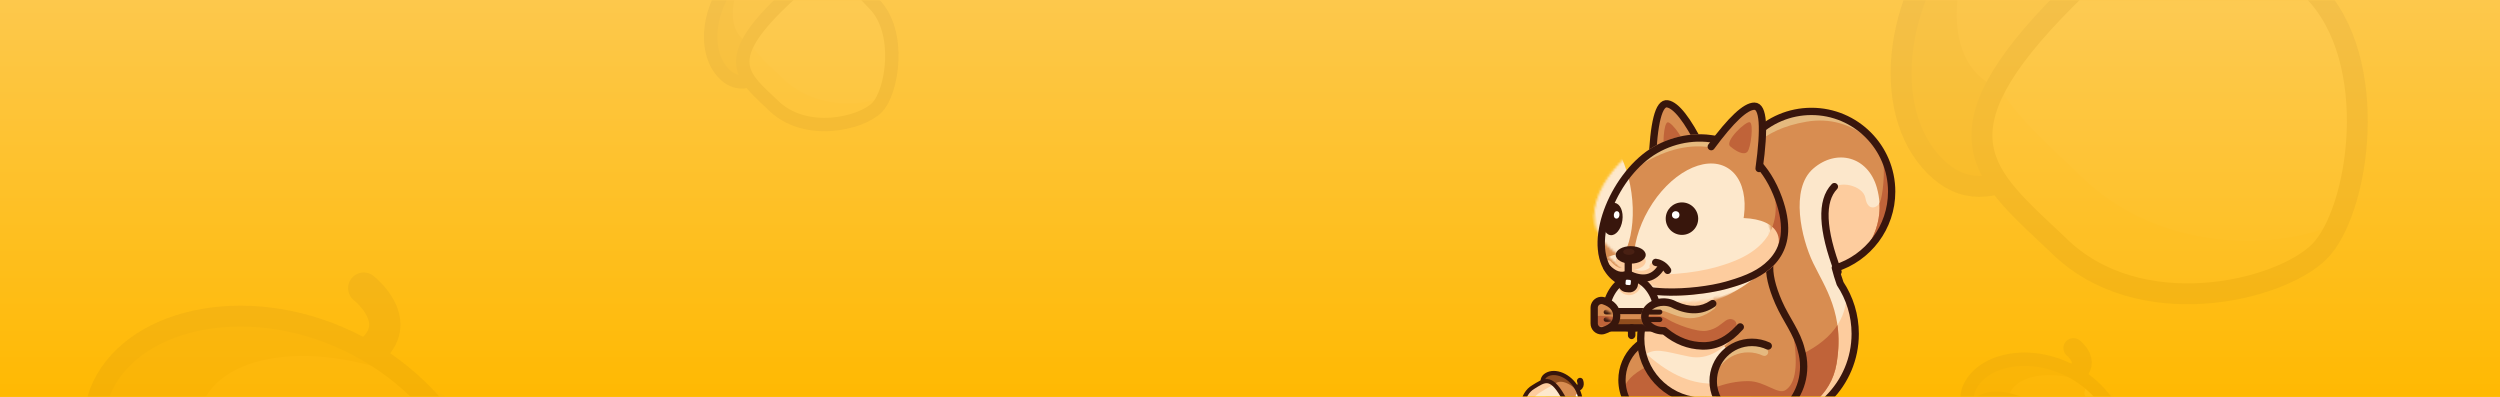 <?xml version="1.0" encoding="UTF-8"?>
<svg width="1008px" height="160px" viewBox="0 0 1008 160" version="1.1" xmlns="http://www.w3.org/2000/svg" xmlns:xlink="http://www.w3.org/1999/xlink">
    <title>编组 7</title>
    <defs>
        <linearGradient x1="50%" y1="0%" x2="50%" y2="100%" id="linearGradient-1">
            <stop stop-color="#FDC84C" offset="0%"></stop>
            <stop stop-color="#FFB902" offset="100%"></stop>
        </linearGradient>
        <rect id="path-2" x="0" y="0" width="1008" height="160"></rect>
        <path d="M33.859,37.314 C52.559,37.314 67.718,37.47 67.718,24.876 C67.718,12.282 52.559,-1.42108547e-15 33.859,-1.42108547e-15 C15.159,-1.42108547e-15 0,12.282 0,24.876 C0,37.47 15.159,37.314 33.859,37.314 Z" id="path-4"></path>
        <path d="M29.022,57.302 C60.182,57.302 58.308,49.233 57.861,30.404 C57.861,14.563 38.035,0 29.022,0 C20.009,0 0.183,12.144 0.183,30.404 C-0.264,46.586 -2.138,57.302 29.022,57.302 Z" id="path-6"></path>
        <rect id="path-8" x="0" y="0" width="1008" height="160"></rect>
        <path d="M33.859,37.314 C52.559,37.314 67.718,37.47 67.718,24.876 C67.718,12.282 52.559,-1.42108547e-15 33.859,-1.42108547e-15 C15.159,-1.42108547e-15 0,12.282 0,24.876 C0,37.47 15.159,37.314 33.859,37.314 Z" id="path-10"></path>
        <path d="M33.859,37.314 C52.559,37.314 67.718,37.47 67.718,24.876 C67.718,12.282 52.559,-1.42108547e-15 33.859,-1.42108547e-15 C15.159,-1.42108547e-15 0,12.282 0,24.876 C0,37.47 15.159,37.314 33.859,37.314 Z" id="path-12"></path>
        <path d="M29.022,57.302 C60.182,57.302 58.308,49.233 57.861,30.404 C57.861,14.563 38.035,0 29.022,0 C20.009,0 0.183,12.144 0.183,30.404 C-0.264,46.586 -2.138,57.302 29.022,57.302 Z" id="path-14"></path>
        <rect id="path-16" x="0" y="0" width="1008" height="160"></rect>
        <path d="M10.581,11.661 C16.425,11.661 21.162,11.709 21.162,7.774 C21.162,3.838 16.425,-5.99749647e-25 10.581,-5.99749647e-25 C4.737,-5.99749647e-25 0,3.838 0,7.774 C0,11.709 4.737,11.661 10.581,11.661 Z" id="path-18"></path>
        <path d="M10.581,11.661 C16.425,11.661 21.162,11.709 21.162,7.774 C21.162,3.838 16.425,-5.99749647e-25 10.581,-5.99749647e-25 C4.737,-5.99749647e-25 0,3.838 0,7.774 C0,11.709 4.737,11.661 10.581,11.661 Z" id="path-20"></path>
        <path d="M9.069,17.907 C18.807,17.907 18.221,15.385 18.082,9.501 C18.082,4.551 11.886,0 9.069,0 C6.253,0 0.057,3.795 0.057,9.501 C-0.082,14.558 -0.668,17.907 9.069,17.907 Z" id="path-22"></path>
        <rect id="path-24" x="0" y="0" width="1008" height="160"></rect>
        <path d="M85.257,93.957 C132.343,93.957 170.514,94.349 170.514,62.638 C170.514,30.927 132.343,1.52020044e-23 85.257,1.52020044e-23 C38.171,1.52020044e-23 0,30.927 0,62.638 C0,94.349 38.171,93.957 85.257,93.957 Z" id="path-26"></path>
        <path d="M73.077,144.285 C151.537,144.285 146.819,123.968 145.694,76.557 C145.694,36.669 95.771,0 73.077,0 C50.383,0 0.461,30.579 0.461,76.557 C-0.665,117.302 -5.382,144.285 73.077,144.285 Z" id="path-28"></path>
        <rect id="path-30" x="0" y="0" width="1008" height="160"></rect>
        <path d="M85.257,93.957 C132.343,93.957 170.514,94.349 170.514,62.638 C170.514,30.927 132.343,-8.78797359e-24 85.257,-8.78797359e-24 C38.171,-8.78797359e-24 0,30.927 0,62.638 C0,94.349 38.171,93.957 85.257,93.957 Z" id="path-32"></path>
        <path d="M73.077,144.285 C151.537,144.285 146.819,123.968 145.694,76.557 C145.694,36.669 95.771,0 73.077,0 C50.383,0 0.461,30.579 0.461,76.557 C-0.665,117.302 -5.382,144.285 73.077,144.285 Z" id="path-34"></path>
        <rect id="path-36" x="0" y="0" width="1008" height="160"></rect>
        <path d="M32.247,1.98951953e-15 C50.056,1.98951953e-15 64.494,14.437 64.494,32.247 C64.494,40.473 61.413,47.981 56.342,53.678 C74.42,55.869 88.427,71.268 88.427,89.938 C88.427,110.113 72.072,126.468 51.897,126.468 C31.722,126.468 15.368,110.113 15.368,89.938 C15.368,84.283 16.653,78.929 18.946,74.15 C20.451,70.833 21.734,67.161 22.797,63.137 C22.802,63.121 22.806,63.104 22.81,63.088 C9.605,59.056 -2.69229083e-15,46.773 -2.69229083e-15,32.247 C-2.69229083e-15,14.437 14.437,1.98951953e-15 32.247,1.98951953e-15 Z" id="path-38"></path>
        <path d="M32.247,1.98951953e-15 C50.056,1.98951953e-15 64.494,14.437 64.494,32.247 C64.494,40.473 61.413,47.981 56.342,53.678 C74.42,55.869 88.427,71.268 88.427,89.938 C88.427,110.113 72.072,126.468 51.897,126.468 C31.722,126.468 15.368,110.113 15.368,89.938 C15.368,84.283 16.653,78.929 18.946,74.15 C20.451,70.833 21.734,67.161 22.797,63.137 C22.802,63.121 22.806,63.104 22.81,63.088 C9.605,59.056 -2.69229083e-15,46.773 -2.69229083e-15,32.247 C-2.69229083e-15,14.437 14.437,1.98951953e-15 32.247,1.98951953e-15 Z" id="path-40"></path>
        <path d="M32.247,1.98951953e-15 C50.056,1.98951953e-15 64.494,14.437 64.494,32.247 C64.494,40.473 61.413,47.981 56.342,53.678 C74.42,55.869 88.427,71.268 88.427,89.938 C88.427,110.113 72.072,126.468 51.897,126.468 C31.722,126.468 15.368,110.113 15.368,89.938 C15.368,84.283 16.653,78.929 18.946,74.15 C20.451,70.833 21.734,67.161 22.797,63.137 C22.802,63.121 22.806,63.104 22.81,63.088 C9.605,59.056 -2.69229083e-15,46.773 -2.69229083e-15,32.247 C-2.69229083e-15,14.437 14.437,1.98951953e-15 32.247,1.98951953e-15 Z" id="path-42"></path>
        <path d="M32.247,1.98951953e-15 C50.056,1.98951953e-15 64.494,14.437 64.494,32.247 C64.494,40.473 61.413,47.981 56.342,53.678 C74.42,55.869 88.427,71.268 88.427,89.938 C88.427,110.113 72.072,126.468 51.897,126.468 C31.722,126.468 15.368,110.113 15.368,89.938 C15.368,84.283 16.653,78.929 18.946,74.15 C20.451,70.833 21.734,67.161 22.797,63.137 C22.802,63.121 22.806,63.104 22.81,63.088 C9.605,59.056 -2.69229083e-15,46.773 -2.69229083e-15,32.247 C-2.69229083e-15,14.437 14.437,1.98951953e-15 32.247,1.98951953e-15 Z" id="path-44"></path>
        <path d="M-4.97379952e-16,34.262 L-4.97379952e-16,25.697 L2.292,25.697 C0.834,23.177 -4.97379952e-16,20.251 -4.97379952e-16,17.131 C-4.97379952e-16,7.67 7.67,8.52650884e-16 17.131,8.52650884e-16 C26.592,8.52650884e-16 34.262,7.67 34.262,17.131 C34.262,20.046 33.534,22.79 32.251,25.193 L36.555,25.193 C41.967,25.193 46.354,29.58 46.355,34.992 L17.131,34.991 L17.131,34.262 L17.131,34.262 L-4.97379952e-16,34.262 Z" id="path-46"></path>
        <path d="M13.93,-2.27373677e-15 L43.998,5.238 C44.781,5.337 45.553,5.472 46.313,5.641 L47.866,5.913 C47.835,5.947 47.804,5.981 47.773,6.014 C58.302,9.034 66.005,18.733 66.005,30.231 C66.005,43.889 55.137,55.009 41.577,55.413 L41.532,55.469 C46.5,55.945 50.385,60.13 50.386,65.223 L24.185,65.223 L24.186,64.472 C23.851,64.486 23.515,64.494 23.177,64.494 C22.815,64.494 22.455,64.485 22.097,64.469 C21.788,64.485 21.476,64.494 21.162,64.494 C16.976,64.494 13.14,62.992 10.164,60.498 C4.029,56.328 0,49.293 0,41.316 C0,37.409 0.967,33.728 2.674,30.499 C4.749,25.513 7.999,21.117 10.387,15.665 C13.186,9.274 14.367,4.052 13.93,-2.27373677e-15 L13.93,-2.27373677e-15 Z" id="path-48"></path>
        <path d="M13.93,-2.27373677e-15 L43.998,5.238 C44.781,5.337 45.553,5.472 46.313,5.641 L47.866,5.913 C47.835,5.947 47.804,5.981 47.773,6.014 C58.302,9.034 66.005,18.733 66.005,30.231 C66.005,43.889 55.137,55.009 41.577,55.413 L41.532,55.469 C46.5,55.945 50.385,60.13 50.386,65.223 L24.185,65.223 L24.186,64.472 C23.851,64.486 23.515,64.494 23.177,64.494 C22.815,64.494 22.455,64.485 22.097,64.469 C21.788,64.485 21.476,64.494 21.162,64.494 C16.976,64.494 13.14,62.992 10.164,60.498 C4.029,56.328 0,49.293 0,41.316 C0,37.409 0.967,33.728 2.674,30.499 C4.749,25.513 7.999,21.117 10.387,15.665 C13.186,9.274 14.367,4.052 13.93,-2.27373677e-15 L13.93,-2.27373677e-15 Z" id="path-50"></path>
        <path d="M13.93,-2.27373677e-15 L43.998,5.238 C44.781,5.337 45.553,5.472 46.313,5.641 L47.866,5.913 C47.835,5.947 47.804,5.981 47.773,6.014 C58.302,9.034 66.005,18.733 66.005,30.231 C66.005,43.889 55.137,55.009 41.577,55.413 L41.532,55.469 C46.5,55.945 50.385,60.13 50.386,65.223 L24.185,65.223 L24.186,64.472 C23.851,64.486 23.515,64.494 23.177,64.494 C22.815,64.494 22.455,64.485 22.097,64.469 C21.788,64.485 21.476,64.494 21.162,64.494 C16.976,64.494 13.14,62.992 10.164,60.498 C4.029,56.328 0,49.293 0,41.316 C0,37.409 0.967,33.728 2.674,30.499 C4.749,25.513 7.999,21.117 10.387,15.665 C13.186,9.274 14.367,4.052 13.93,-2.27373677e-15 L13.93,-2.27373677e-15 Z" id="path-52"></path>
        <path d="M13.93,-2.27373677e-15 L43.998,5.238 C44.781,5.337 45.553,5.472 46.313,5.641 L47.866,5.913 C47.835,5.947 47.804,5.981 47.773,6.014 C58.302,9.034 66.005,18.733 66.005,30.231 C66.005,43.889 55.137,55.009 41.577,55.413 L41.532,55.469 C46.5,55.945 50.385,60.13 50.386,65.223 L24.185,65.223 L24.186,64.472 C23.851,64.486 23.515,64.494 23.177,64.494 C22.815,64.494 22.455,64.485 22.097,64.469 C21.788,64.485 21.476,64.494 21.162,64.494 C16.976,64.494 13.14,62.992 10.164,60.498 C4.029,56.328 0,49.293 0,41.316 C0,37.409 0.967,33.728 2.674,30.499 C4.749,25.513 7.999,21.117 10.387,15.665 C13.186,9.274 14.367,4.052 13.93,-2.27373677e-15 L13.93,-2.27373677e-15 Z" id="path-54"></path>
        <path d="M13.93,-2.27373677e-15 L43.998,5.238 C44.781,5.337 45.553,5.472 46.313,5.641 L47.866,5.913 C47.835,5.947 47.804,5.981 47.773,6.014 C58.302,9.034 66.005,18.733 66.005,30.231 C66.005,43.889 55.137,55.009 41.577,55.413 L41.532,55.469 C46.5,55.945 50.385,60.13 50.386,65.223 L24.185,65.223 L24.186,64.472 C23.851,64.486 23.515,64.494 23.177,64.494 C22.815,64.494 22.455,64.485 22.097,64.469 C21.788,64.485 21.476,64.494 21.162,64.494 C16.976,64.494 13.14,62.992 10.164,60.498 C4.029,56.328 0,49.293 0,41.316 C0,37.409 0.967,33.728 2.674,30.499 C4.749,25.513 7.999,21.117 10.387,15.665 C13.186,9.274 14.367,4.052 13.93,-2.27373677e-15 L13.93,-2.27373677e-15 Z" id="path-56"></path>
        <path d="M13.635,0 L43.703,5.238 C44.486,5.337 45.259,5.472 46.018,5.641 L47.572,5.913 C47.541,5.947 47.51,5.981 47.479,6.014 C58.007,9.034 65.71,18.733 65.71,30.231 C65.71,43.46 55.514,54.308 42.552,55.343 C42.503,55.409 42.455,55.475 42.406,55.541 C46.648,56.617 49.787,60.462 49.787,65.039 L24.307,65.039 L24.307,65.026 C24.046,65.035 23.783,65.039 23.52,65.039 C20.685,65.039 17.968,64.538 15.452,63.619 C14.292,63.234 13.188,62.727 12.154,62.115 C4.907,58.108 -2.99760217e-15,50.387 -2.99760217e-15,41.519 C-2.99760217e-15,39.181 0.341,36.923 0.976,34.791 L0.992,34.724 C2.626,27.822 7.057,22.597 10.092,15.665 C12.891,9.274 14.072,4.052 13.635,0 L13.635,0 Z" id="path-58"></path>
        <path d="M38.196,64.449 C48.577,61.814 76.705,50.131 77.571,33.88 C78.437,17.629 54.637,1.77635684e-15 35.364,1.77635684e-15 C16.091,1.77635684e-15 -4.294,15.281 0.79,43.598 C5.873,71.914 27.814,67.084 38.196,64.449 Z" id="path-60"></path>
        <path d="M38.196,64.449 C48.577,61.814 76.705,50.131 77.571,33.88 C78.437,17.629 54.637,1.77635684e-15 35.364,1.77635684e-15 C16.091,1.77635684e-15 -4.294,15.281 0.79,43.598 C5.873,71.914 27.814,67.084 38.196,64.449 Z" id="path-62"></path>
        <path d="M38.196,64.449 C48.577,61.814 76.705,50.131 77.571,33.88 C78.437,17.629 54.637,1.77635684e-15 35.364,1.77635684e-15 C16.091,1.77635684e-15 -4.294,15.281 0.79,43.598 C5.873,71.914 27.814,67.084 38.196,64.449 Z" id="path-64"></path>
        <path d="M38.196,64.449 C48.577,61.814 76.705,50.131 77.571,33.88 C78.437,17.629 54.637,1.77635684e-15 35.364,1.77635684e-15 C16.091,1.77635684e-15 -4.294,15.281 0.79,43.598 C5.873,71.914 27.814,67.084 38.196,64.449 Z" id="path-66"></path>
        <path d="M38.196,64.449 C48.577,61.814 76.705,50.131 77.571,33.88 C78.437,17.629 54.637,1.77635684e-15 35.364,1.77635684e-15 C16.091,1.77635684e-15 -4.294,15.281 0.79,43.598 C5.873,71.914 27.814,67.084 38.196,64.449 Z" id="path-68"></path>
        <path d="M38.196,64.449 C48.577,61.814 76.705,50.131 77.571,33.88 C78.437,17.629 54.637,1.77635684e-15 35.364,1.77635684e-15 C16.091,1.77635684e-15 -4.294,15.281 0.79,43.598 C5.873,71.914 27.814,67.084 38.196,64.449 Z" id="path-70"></path>
        <path d="M38.196,64.449 C48.577,61.814 76.705,50.131 77.571,33.88 C78.437,17.629 54.637,1.77635684e-15 35.364,1.77635684e-15 C16.091,1.77635684e-15 -4.294,15.281 0.79,43.598 C5.873,71.914 27.814,67.084 38.196,64.449 Z" id="path-72"></path>
        <path d="M38.196,64.449 C48.577,61.814 76.705,50.131 77.571,33.88 C78.437,17.629 54.637,1.77635684e-15 35.364,1.77635684e-15 C16.091,1.77635684e-15 -4.294,15.281 0.79,43.598 C5.873,71.914 27.814,67.084 38.196,64.449 Z" id="path-74"></path>
        <path d="M10.077,20.154 C16.901,20.154 21.296,15.643 19.893,10.077 C18.49,4.512 14.095,8.04911693e-16 10.077,8.04911693e-16 C6.059,8.04911693e-16 1.664,4.512 0.261,10.077 C-1.142,15.643 3.253,20.154 10.077,20.154 Z" id="path-76"></path>
        <path d="M10.422,0 C15.162,4.409 20.874,5.087 27.559,2.034 C28.819,1.311 30.384,0.883 32.079,0.883 C36.253,0.883 39.636,3.477 39.636,6.678 C39.636,9.878 36.253,12.472 32.079,12.472 C31.981,12.472 31.883,12.47 31.786,12.468 L31.789,12.472 C26.988,16.531 21.687,18.561 15.886,18.561 C10.085,18.561 4.79,15.523 8.12834796e-17,9.449 L10.422,0 Z" id="path-78"></path>
        <path d="M10.422,0 C15.162,4.409 20.874,5.087 27.559,2.034 C28.819,1.311 30.384,0.883 32.079,0.883 C36.253,0.883 39.636,3.477 39.636,6.678 C39.636,9.878 36.253,12.472 32.079,12.472 C31.981,12.472 31.883,12.47 31.786,12.468 L31.789,12.472 C26.988,16.531 21.687,18.561 15.886,18.561 C10.085,18.561 4.79,15.523 8.12834796e-17,9.449 L10.422,0 Z" id="path-80"></path>
        <path d="M6.079,0 C8.909,0 10.913,1.727 12.089,5.181 C12.613,6.718 11.792,8.389 10.255,8.912 C9.949,9.016 9.629,9.069 9.307,9.069 L2.94,9.069 C1.316,9.069 0,7.753 0,6.129 C0,5.826 0.047,5.523 0.14,5.234 C1.255,1.745 3.235,0 6.079,0 Z" id="path-82"></path>
        <path d="M6.079,0 C8.909,0 10.913,1.727 12.089,5.181 C12.613,6.718 11.792,8.389 10.255,8.912 C9.949,9.016 9.629,9.069 9.307,9.069 L2.94,9.069 C1.316,9.069 0,7.753 0,6.129 C0,5.826 0.047,5.523 0.14,5.234 C1.255,1.745 3.235,0 6.079,0 Z" id="path-84"></path>
        <path d="M6.079,0 C8.909,0 10.913,1.727 12.089,5.181 C12.613,6.718 11.792,8.389 10.255,8.912 C9.949,9.016 9.629,9.069 9.307,9.069 L2.94,9.069 C1.316,9.069 0,7.753 0,6.129 C0,5.826 0.047,5.523 0.14,5.234 C1.255,1.745 3.235,0 6.079,0 Z" id="path-86"></path>
        <rect id="path-88" x="0" y="0" width="1008" height="160"></rect>
    </defs>
    <g id="页面-1" stroke="none" stroke-width="1" fill="none" fill-rule="evenodd">
        <g id="编组-7">
            <g id="矩形" fill="#FDBE00" fill-rule="nonzero">
                <rect id="path-1" x="0" y="0" width="1008" height="160"></rect>
            </g>
            <g id="矩形" fill="url(#linearGradient-1)" fill-rule="nonzero">
                <rect id="path-4" x="0" y="0" width="1008" height="160"></rect>
            </g>
            <g id="编组-26备份-6-Clipped">
                <mask id="mask-3" fill="white">
                    <use xlink:href="#path-2"></use>
                </mask>
                <g id="path-4"></g>
                <g id="编组-26备份-6" opacity="0.05" mask="url(#mask-3)">
                    <g transform="translate(274.367, -35.711)" id="松果">
                        <g transform="translate(51.549, 51.549) scale(-1, 1) rotate(-135) translate(-51.549, -51.549) translate(17.69, 12.507)">
                            <g id="编组" transform="translate(-0, -0)">
                                <g id="编组-27" transform="translate(-0, 40.769)">
                                    <g id="编组-28">
                                        <g id="形状结合" transform="translate(33.859, 18.657) scale(-1, 1) rotate(-180) translate(-33.859, -18.657) translate(0, 0)" fill="#904D1D" fill-rule="nonzero">
                                            <path d="M33.859,37.314 C52.559,37.314 67.718,37.47 67.718,24.876 C67.718,12.282 52.559,-1.42108547e-15 33.859,-1.42108547e-15 C15.159,-1.42108547e-15 0,12.282 0,24.876 C0,37.47 15.159,37.314 33.859,37.314 Z" id="path-6"></path>
                                        </g>
                                        <g id="形状结合-Clipped" transform="translate(0, 0)">
                                            <mask id="mask-5" fill="white">
                                                <use xlink:href="#path-4"></use>
                                            </mask>
                                            <g id="path-6"></g>
                                            <path d="M49.061,37.314 C67.761,37.314 82.92,37.435 82.92,27.64 C82.92,17.845 67.761,8.292 49.061,8.292 C30.361,8.292 15.202,17.845 15.202,27.64 C15.202,37.435 30.361,37.314 49.061,37.314 Z" id="形状结合" fill="#D88D51" fill-rule="nonzero" mask="url(#mask-5)" transform="translate(49.061, 22.803) scale(-1, 1) rotate(-180) translate(-49.061, -22.803) "></path>
                                        </g>
                                    </g>
                                    <path d="M33.859,37.314 C52.559,37.314 67.718,37.47 67.718,24.876 C67.718,12.282 52.559,0 33.859,0 C15.159,0 0,12.282 0,24.876 C0,37.47 15.159,37.314 33.859,37.314 Z" id="形状结合" stroke="#38160C" stroke-width="5.376" stroke-linecap="round" stroke-linejoin="round" transform="translate(33.859, 18.657) scale(-1, 1) rotate(-180) translate(-33.859, -18.657) "></path>
                                </g>
                                <g id="编组-25" transform="translate(4.837, -0)">
                                    <g id="编组-29" transform="translate(-0, -0)">
                                        <g id="椭圆形" fill="#FDCC9E" fill-rule="nonzero">
                                            <path d="M29.022,57.302 C60.182,57.302 58.308,49.233 57.861,30.404 C57.861,14.563 38.035,0 29.022,0 C20.009,0 0.183,12.144 0.183,30.404 C-0.264,46.586 -2.138,57.302 29.022,57.302 Z" id="path-8"></path>
                                        </g>
                                        <g id="椭圆形-Clipped">
                                            <mask id="mask-7" fill="white">
                                                <use xlink:href="#path-6"></use>
                                            </mask>
                                            <g id="path-8"></g>
                                            <path d="M39.387,67.718 C70.547,67.718 68.673,58.183 68.226,35.931 C68.226,17.21 48.4,0 39.387,0 C30.374,0 10.548,14.352 10.548,35.931 C10.101,55.054 8.228,67.718 39.387,67.718 Z" id="椭圆形" fill="#FDE8CC" fill-rule="nonzero" mask="url(#mask-7)"></path>
                                        </g>
                                    </g>
                                    <g id="椭圆形" stroke-linecap="round" stroke-linejoin="round" transform="translate(0, 0)" stroke="#38160C" stroke-width="5.376">
                                        <path d="M29.022,57.302 C60.182,57.302 58.308,49.233 57.861,30.404 C57.861,14.563 38.035,1.58206781e-15 29.022,1.58206781e-15 C20.009,1.58206781e-15 0.183,12.144 0.183,30.404 C-0.264,46.586 -2.138,57.302 29.022,57.302 Z" id="path-10"></path>
                                    </g>
                                </g>
                            </g>
                        </g>
                    </g>
                </g>
            </g>
            <g id="编组-26备份-6-Clipped">
                <mask id="mask-9" fill="white">
                    <use xlink:href="#path-8"></use>
                </mask>
                <g id="path-4"></g>
                <g id="编组-26备份-6" opacity="0.05" mask="url(#mask-9)">
                    <g transform="translate(768.12, 126.153)" id="松果">
                        <g transform="translate(50.954, 54.397) scale(-1, 1) rotate(150) translate(-50.954, -54.397) translate(17.095, 11.133)">
                            <g id="编组" transform="translate(-0, -0)">
                                <path d="M28.422,78.083 C28.422,78.083 37.18,79.295 34.314,86.526" id="路径-27" stroke="#38160C" stroke-width="8.064" stroke-linecap="round" stroke-linejoin="round" transform="translate(31.656, 82.305) scale(-1, 1) rotate(-180) translate(-31.656, -82.305) "></path>
                                <g id="编组-27" transform="translate(-0, 40.769)">
                                    <g id="编组-28">
                                        <g id="形状结合" transform="translate(33.859, 18.657) scale(-1, 1) rotate(-180) translate(-33.859, -18.657) translate(0, 0)" fill="#904D1D" fill-rule="nonzero">
                                            <path d="M33.859,37.314 C52.559,37.314 67.718,37.47 67.718,24.876 C67.718,12.282 52.559,-1.42108547e-15 33.859,-1.42108547e-15 C15.159,-1.42108547e-15 0,12.282 0,24.876 C0,37.47 15.159,37.314 33.859,37.314 Z" id="path-12"></path>
                                        </g>
                                        <g id="形状结合-Clipped" transform="translate(0, 0)">
                                            <mask id="mask-11" fill="white">
                                                <use xlink:href="#path-10"></use>
                                            </mask>
                                            <g id="path-12"></g>
                                            <path d="M49.061,37.314 C67.761,37.314 82.92,37.435 82.92,27.64 C82.92,17.845 67.761,8.292 49.061,8.292 C30.361,8.292 15.202,17.845 15.202,27.64 C15.202,37.435 30.361,37.314 49.061,37.314 Z" id="形状结合" fill="#D88D51" fill-rule="nonzero" mask="url(#mask-11)" transform="translate(49.061, 22.803) scale(-1, 1) rotate(-180) translate(-49.061, -22.803) "></path>
                                        </g>
                                        <g id="形状结合-Clipped" transform="translate(0, 0)">
                                            <mask id="mask-13" fill="white">
                                                <use xlink:href="#path-12"></use>
                                            </mask>
                                            <g id="path-12"></g>
                                            <path d="M54.578,25.253 C55.256,26.638 55.056,28.584 54.133,29.6 C51.375,32.637 47.844,35.186 43.54,37.272 C42.451,37.8 41.282,36.903 40.93,35.269 C40.578,33.635 41.176,31.882 42.265,31.354 C46.173,29.459 49.311,27.195 51.68,24.586 C52.603,23.57 53.901,23.869 54.578,25.253 Z M56.662,20.73 C57.807,20.73 58.735,21.785 58.735,23.087 C58.735,24.389 57.807,25.444 56.662,25.444 C55.517,25.444 54.589,24.389 54.589,23.087 C54.589,21.785 55.517,20.73 56.662,20.73 Z" id="形状结合" fill="#FFFFFF" fill-rule="nonzero" mask="url(#mask-13)"></path>
                                        </g>
                                    </g>
                                    <path d="M33.859,37.314 C52.559,37.314 67.718,37.47 67.718,24.876 C67.718,12.282 52.559,0 33.859,0 C15.159,0 0,12.282 0,24.876 C0,37.47 15.159,37.314 33.859,37.314 Z" id="形状结合" stroke="#38160C" stroke-width="5.376" stroke-linecap="round" stroke-linejoin="round" transform="translate(33.859, 18.657) scale(-1, 1) rotate(-180) translate(-33.859, -18.657) "></path>
                                </g>
                                <g id="编组-25" transform="translate(4.837, -0)">
                                    <g id="编组-29" transform="translate(-0, -0)">
                                        <g id="椭圆形" fill="#FDCC9E" fill-rule="nonzero">
                                            <path d="M29.022,57.302 C60.182,57.302 58.308,49.233 57.861,30.404 C57.861,14.563 38.035,0 29.022,0 C20.009,0 0.183,12.144 0.183,30.404 C-0.264,46.586 -2.138,57.302 29.022,57.302 Z" id="path-14"></path>
                                        </g>
                                        <g id="椭圆形-Clipped">
                                            <mask id="mask-15" fill="white">
                                                <use xlink:href="#path-14"></use>
                                            </mask>
                                            <g id="path-14"></g>
                                            <path d="M39.387,67.718 C70.547,67.718 68.673,58.183 68.226,35.931 C68.226,17.21 48.4,0 39.387,0 C30.374,0 10.548,14.352 10.548,35.931 C10.101,55.054 8.228,67.718 39.387,67.718 Z" id="椭圆形" fill="#FDE8CC" fill-rule="nonzero" mask="url(#mask-15)"></path>
                                        </g>
                                    </g>
                                    <g id="椭圆形" stroke-linecap="round" stroke-linejoin="round" transform="translate(0, 0)" stroke="#38160C" stroke-width="5.376">
                                        <path d="M29.022,57.302 C60.182,57.302 58.308,49.233 57.861,30.404 C57.861,14.563 38.035,1.58206781e-15 29.022,1.58206781e-15 C20.009,1.58206781e-15 0.183,12.144 0.183,30.404 C-0.264,46.586 -2.138,57.302 29.022,57.302 Z" id="path-16"></path>
                                    </g>
                                </g>
                            </g>
                        </g>
                    </g>
                </g>
            </g>
            <g id="编组-26备份-5-Clipped">
                <mask id="mask-17" fill="white">
                    <use xlink:href="#path-16"></use>
                </mask>
                <g id="path-4"></g>
                <g id="编组-26备份-5" mask="url(#mask-17)">
                    <g transform="translate(609.234, 145.904)" id="松果">
                        <g transform="translate(16.999, 15.923) scale(-1, 1) rotate(120) translate(-16.999, -15.923) translate(6.418, 2.404)">
                            <g id="编组" transform="translate(0, 0)">
                                <path d="M8.882,24.401 C8.882,24.401 11.619,24.78 10.723,27.04" id="路径-27" stroke="#38160C" stroke-width="2.52" stroke-linecap="round" stroke-linejoin="round" transform="translate(9.892, 25.72) scale(-1, 1) rotate(-180) translate(-9.892, -25.72) "></path>
                                <g id="编组-27" transform="translate(-0, 12.74)">
                                    <g id="编组-28">
                                        <g id="形状结合" transform="translate(10.581, 5.83) scale(-1, 1) rotate(-180) translate(-10.581, -5.83) translate(0, 0)" fill="#904D1D" fill-rule="nonzero">
                                            <path d="M10.581,11.661 C16.425,11.661 21.162,11.709 21.162,7.774 C21.162,3.838 16.425,-5.99749647e-25 10.581,-5.99749647e-25 C4.737,-5.99749647e-25 0,3.838 0,7.774 C0,11.709 4.737,11.661 10.581,11.661 Z" id="path-18"></path>
                                        </g>
                                        <g id="形状结合-Clipped">
                                            <mask id="mask-19" fill="white">
                                                <use xlink:href="#path-18"></use>
                                            </mask>
                                            <g id="path-18"></g>
                                            <path d="M15.332,11.661 C21.175,11.661 25.913,11.699 25.913,8.638 C25.913,5.577 21.175,2.591 15.332,2.591 C9.488,2.591 4.751,5.577 4.751,8.638 C4.751,11.699 9.488,11.661 15.332,11.661 Z" id="形状结合" fill="#D88D51" fill-rule="nonzero" mask="url(#mask-19)" transform="translate(15.332, 7.126) scale(-1, 1) rotate(-180) translate(-15.332, -7.126) "></path>
                                        </g>
                                        <g id="形状结合-Clipped">
                                            <mask id="mask-21" fill="white">
                                                <use xlink:href="#path-20"></use>
                                            </mask>
                                            <g id="path-18"></g>
                                            <path d="M17.056,7.892 C17.267,8.324 17.205,8.932 16.917,9.25 C16.055,10.199 14.951,10.995 13.606,11.647 C13.266,11.812 12.901,11.532 12.791,11.022 C12.681,10.511 12.867,9.963 13.208,9.798 C14.429,9.206 15.41,8.498 16.15,7.683 C16.439,7.366 16.844,7.459 17.056,7.892 Z M17.707,6.478 C18.065,6.478 18.355,6.808 18.355,7.215 C18.355,7.622 18.065,7.951 17.707,7.951 C17.349,7.951 17.059,7.622 17.059,7.215 C17.059,6.808 17.349,6.478 17.707,6.478 Z" id="形状结合" fill="#FFFFFF" fill-rule="nonzero" mask="url(#mask-21)"></path>
                                        </g>
                                    </g>
                                    <path d="M10.581,11.661 C16.425,11.661 21.162,11.709 21.162,7.774 C21.162,3.838 16.425,9.91903251e-07 10.581,9.91903251e-07 C4.737,9.91903251e-07 0,3.838 0,7.774 C0,11.709 4.737,11.661 10.581,11.661 Z" id="形状结合" stroke="#38160C" stroke-width="1.68" stroke-linecap="round" stroke-linejoin="round" transform="translate(10.581, 5.83) scale(-1, 1) rotate(-180) translate(-10.581, -5.83) "></path>
                                </g>
                                <g id="编组-25" transform="translate(1.512, 0)">
                                    <g id="编组-29" transform="translate(-0, -0)">
                                        <g id="椭圆形" fill="#FDCC9E" fill-rule="nonzero">
                                            <path d="M9.069,17.907 C18.807,17.907 18.221,15.385 18.082,9.501 C18.082,4.551 11.886,0 9.069,0 C6.253,0 0.057,3.795 0.057,9.501 C-0.082,14.558 -0.668,17.907 9.069,17.907 Z" id="path-20"></path>
                                        </g>
                                        <g id="椭圆形-Clipped">
                                            <mask id="mask-23" fill="white">
                                                <use xlink:href="#path-22"></use>
                                            </mask>
                                            <g id="path-20"></g>
                                            <path d="M12.308,21.162 C22.046,21.162 21.46,18.182 21.321,11.228 C21.321,5.378 15.125,0 12.308,0 C9.492,0 3.296,4.485 3.296,11.228 C3.157,17.204 2.571,21.162 12.308,21.162 Z" id="椭圆形" fill="#FDE8CC" fill-rule="nonzero" mask="url(#mask-23)"></path>
                                        </g>
                                    </g>
                                    <g id="椭圆形" stroke-linecap="round" stroke-linejoin="round" transform="translate(0, 0)" stroke="#38160C" stroke-width="1.68">
                                        <path d="M9.069,17.907 C18.807,17.907 18.221,15.385 18.082,9.501 C18.082,4.551 11.886,-2.81025203e-16 9.069,-2.81025203e-16 C6.253,-2.81025203e-16 0.057,3.795 0.057,9.501 C-0.082,14.558 -0.668,17.907 9.069,17.907 Z" id="path-22"></path>
                                    </g>
                                </g>
                            </g>
                        </g>
                    </g>
                </g>
            </g>
            <g id="编组-26备份-4-Clipped">
                <mask id="mask-25" fill="white">
                    <use xlink:href="#path-24"></use>
                </mask>
                <g id="path-4"></g>
                <g id="编组-26备份-4" opacity="0.05" mask="url(#mask-25)">
                    <g transform="translate(735.867, -97.878)" id="松果">
                        <g transform="translate(129.799, 129.799) scale(-1, 1) rotate(-135) translate(-129.799, -129.799) translate(44.542, 31.492)">
                            <g id="编组" transform="translate(0, 0)">
                                <g id="编组-27" transform="translate(-0, 102.656)">
                                    <g id="编组-28">
                                        <g id="形状结合" transform="translate(85.257, 46.978) scale(-1, 1) rotate(-180) translate(-85.257, -46.978) translate(0, 0)" fill="#904D1D" fill-rule="nonzero">
                                            <path d="M85.257,93.957 C132.343,93.957 170.514,94.349 170.514,62.638 C170.514,30.927 132.343,1.52020044e-23 85.257,1.52020044e-23 C38.171,1.52020044e-23 0,30.927 0,62.638 C0,94.349 38.171,93.957 85.257,93.957 Z" id="path-24"></path>
                                        </g>
                                        <g id="形状结合-Clipped">
                                            <mask id="mask-27" fill="white">
                                                <use xlink:href="#path-26"></use>
                                            </mask>
                                            <g id="path-24"></g>
                                            <path d="M123.535,93.957 C170.621,93.957 208.792,94.262 208.792,69.598 C208.792,44.933 170.621,20.879 123.535,20.879 C76.449,20.879 38.279,44.933 38.279,69.598 C38.279,94.262 76.449,93.957 123.535,93.957 Z" id="形状结合" fill="#D88D51" fill-rule="nonzero" mask="url(#mask-27)" transform="translate(123.535, 57.418) scale(-1, 1) rotate(-180) translate(-123.535, -57.418) "></path>
                                        </g>
                                    </g>
                                    <path d="M85.257,93.957 C132.343,93.957 170.514,94.349 170.514,62.638 C170.514,30.927 132.343,8.0688271e-07 85.257,8.0688271e-07 C38.171,8.0688271e-07 0,30.927 0,62.638 C0,94.349 38.171,93.957 85.257,93.957 Z" id="形状结合" stroke="#38160C" stroke-width="8.4" stroke-linecap="round" stroke-linejoin="round" transform="translate(85.257, 46.978) scale(-1, 1) rotate(-180) translate(-85.257, -46.978) "></path>
                                </g>
                                <g id="编组-25" transform="translate(12.18, 0)">
                                    <g id="编组-29" transform="translate(-0, 0)">
                                        <g id="椭圆形" fill="#FDCC9E" fill-rule="nonzero">
                                            <path d="M73.077,144.285 C151.537,144.285 146.819,123.968 145.694,76.557 C145.694,36.669 95.771,0 73.077,0 C50.383,0 0.461,30.579 0.461,76.557 C-0.665,117.302 -5.382,144.285 73.077,144.285 Z" id="path-26"></path>
                                        </g>
                                        <g id="椭圆形-Clipped">
                                            <mask id="mask-29" fill="white">
                                                <use xlink:href="#path-28"></use>
                                            </mask>
                                            <g id="path-26"></g>
                                            <path d="M99.176,170.514 C177.636,170.514 172.918,146.504 171.793,90.474 C171.793,43.335 121.87,0 99.176,0 C76.482,0 26.56,36.138 26.56,90.474 C25.434,138.626 20.717,170.514 99.176,170.514 Z" id="椭圆形" fill="#FDE8CC" fill-rule="nonzero" mask="url(#mask-29)"></path>
                                        </g>
                                    </g>
                                    <g id="椭圆形" stroke-linecap="round" stroke-linejoin="round" transform="translate(0, 0)" stroke="#38160C" stroke-width="8.4">
                                        <path d="M73.077,144.285 C151.537,144.285 146.819,123.968 145.694,76.557 C145.694,36.669 95.771,-1.83186799e-15 73.077,-1.83186799e-15 C50.383,-1.83186799e-15 0.461,30.579 0.461,76.557 C-0.665,117.302 -5.382,144.285 73.077,144.285 Z" id="path-28"></path>
                                    </g>
                                </g>
                            </g>
                        </g>
                    </g>
                </g>
            </g>
            <g id="编组-26备份-4-Clipped">
                <mask id="mask-31" fill="white">
                    <use xlink:href="#path-30"></use>
                </mask>
                <g id="path-4"></g>
                <g id="编组-26备份-4" opacity="0.05" mask="url(#mask-31)">
                    <g transform="translate(-24.261, 80.397)" id="松果">
                        <g transform="translate(128.303, 136.97) scale(-1, 1) rotate(150) translate(-128.303, -136.97) translate(43.046, 28.034)">
                            <g id="编组" transform="translate(0, 0)">
                                <path d="M71.565,196.613 C71.565,196.613 93.618,199.664 86.402,217.872" id="路径-27" stroke="#38160C" stroke-width="12.6" stroke-linecap="round" stroke-linejoin="round" transform="translate(79.709, 207.243) scale(-1, 1) rotate(-180) translate(-79.709, -207.243) "></path>
                                <g id="编组-27" transform="translate(-0, 102.656)">
                                    <g id="编组-28">
                                        <g id="形状结合" transform="translate(85.257, 46.978) scale(-1, 1) rotate(-180) translate(-85.257, -46.978) translate(0, 0)" fill="#904D1D" fill-rule="nonzero">
                                            <path d="M85.257,93.957 C132.343,93.957 170.514,94.349 170.514,62.638 C170.514,30.927 132.343,-8.78797359e-24 85.257,-8.78797359e-24 C38.171,-8.78797359e-24 0,30.927 0,62.638 C0,94.349 38.171,93.957 85.257,93.957 Z" id="path-30"></path>
                                        </g>
                                        <g id="形状结合-Clipped">
                                            <mask id="mask-33" fill="white">
                                                <use xlink:href="#path-32"></use>
                                            </mask>
                                            <g id="path-30"></g>
                                            <path d="M123.535,93.957 C170.621,93.957 208.792,94.262 208.792,69.598 C208.792,44.933 170.621,20.879 123.535,20.879 C76.449,20.879 38.279,44.933 38.279,69.598 C38.279,94.262 76.449,93.957 123.535,93.957 Z" id="形状结合" fill="#D88D51" fill-rule="nonzero" mask="url(#mask-33)" transform="translate(123.535, 57.418) scale(-1, 1) rotate(-180) translate(-123.535, -57.418) "></path>
                                        </g>
                                    </g>
                                    <path d="M85.257,93.957 C132.343,93.957 170.514,94.349 170.514,62.638 C170.514,30.927 132.343,8.06882781e-07 85.257,8.06882781e-07 C38.171,8.06882781e-07 0,30.927 0,62.638 C0,94.349 38.171,93.957 85.257,93.957 Z" id="形状结合" stroke="#38160C" stroke-width="8.4" stroke-linecap="round" stroke-linejoin="round" transform="translate(85.257, 46.978) scale(-1, 1) rotate(-180) translate(-85.257, -46.978) "></path>
                                </g>
                                <g id="编组-25" transform="translate(12.18, 0)">
                                    <g id="编组-29" transform="translate(-0, 0)">
                                        <g id="椭圆形" fill="#FDCC9E" fill-rule="nonzero">
                                            <path d="M73.077,144.285 C151.537,144.285 146.819,123.968 145.694,76.557 C145.694,36.669 95.771,0 73.077,0 C50.383,0 0.461,30.579 0.461,76.557 C-0.665,117.302 -5.382,144.285 73.077,144.285 Z" id="path-32"></path>
                                        </g>
                                        <g id="椭圆形-Clipped">
                                            <mask id="mask-35" fill="white">
                                                <use xlink:href="#path-34"></use>
                                            </mask>
                                            <g id="path-32"></g>
                                            <path d="M99.176,170.514 C177.636,170.514 172.918,146.504 171.793,90.474 C171.793,43.335 121.87,0 99.176,0 C76.482,0 26.56,36.138 26.56,90.474 C25.434,138.626 20.717,170.514 99.176,170.514 Z" id="椭圆形" fill="#FDE8CC" fill-rule="nonzero" mask="url(#mask-35)"></path>
                                        </g>
                                    </g>
                                    <g id="椭圆形" stroke-linecap="round" stroke-linejoin="round" transform="translate(0, 0)" stroke="#38160C" stroke-width="8.4">
                                        <path d="M73.077,144.285 C151.537,144.285 146.819,123.968 145.694,76.557 C145.694,36.669 95.771,-1.83186799e-15 73.077,-1.83186799e-15 C50.383,-1.83186799e-15 0.461,30.579 0.461,76.557 C-0.665,117.302 -5.382,144.285 73.077,144.285 Z" id="path-34"></path>
                                    </g>
                                </g>
                            </g>
                        </g>
                    </g>
                </g>
            </g>
            <g id="编组-13-Clipped">
                <mask id="mask-37" fill="white">
                    <use xlink:href="#path-36"></use>
                </mask>
                <g id="path-4"></g>
                <g id="编组-13" mask="url(#mask-37)">
                    <g transform="translate(630.219, 41.3)" id="编组">
                        <g transform="translate(66.548, 65.112) scale(-1, 1) translate(-66.548, -65.112) ">
                            <g id="尾巴" transform="translate(0, 3.026)">
                                <g id="编组-30" transform="translate(0, -0)">
                                    <g id="形状结合" fill="#E5B97E" fill-rule="nonzero">
                                        <path d="M32.247,1.98951953e-15 C50.056,1.98951953e-15 64.494,14.437 64.494,32.247 C64.494,40.473 61.413,47.981 56.342,53.678 C74.42,55.869 88.427,71.268 88.427,89.938 C88.427,110.113 72.072,126.468 51.897,126.468 C31.722,126.468 15.368,110.113 15.368,89.938 C15.368,84.283 16.653,78.929 18.946,74.15 C20.451,70.833 21.734,67.161 22.797,63.137 C22.802,63.121 22.806,63.104 22.81,63.088 C9.605,59.056 -2.69229083e-15,46.773 -2.69229083e-15,32.247 C-2.69229083e-15,14.437 14.437,1.98951953e-15 32.247,1.98951953e-15 Z" id="path-36"></path>
                                    </g>
                                    <g id="路径-3-Clipped">
                                        <mask id="mask-39" fill="white">
                                            <use xlink:href="#path-38"></use>
                                        </mask>
                                        <g id="path-36"></g>
                                        <path d="M22.724,65.268 C3.648,59.004 -3.861,47.091 0.199,29.531 C6.288,3.19 30.229,8.36 46.077,11.044 C61.926,13.729 71.937,31.833 53.913,65.44 C35.888,99.047 31.143,119.429 67.013,126.634 L51.286,126.634 C37.629,125.825 27.287,120.471 20.262,110.575 C13.236,100.678 14.056,85.576 22.724,65.268 Z" id="路径-3" fill="#FCE7CB" fill-rule="nonzero" mask="url(#mask-39)"></path>
                                    </g>
                                    <g id="路径-7-Clipped">
                                        <mask id="mask-41" fill="white">
                                            <use xlink:href="#path-40"></use>
                                        </mask>
                                        <g id="path-36"></g>
                                        <path d="M36.754,98.465 C24.765,92.541 18.771,84.39 18.771,74.013 L27.498,51.393 C27.498,41.391 26.618,35.009 24.859,32.247 C22.22,28.104 12.022,30.379 11.161,35.581 C10.3,40.783 6.52,39.742 5.35,37.285 C4.18,34.829 3.091,24.407 4.22,19.1 C4.973,15.562 3.567,17.07 -2.69229083e-15,23.623 C-0.339,33.067 0.468,39.889 2.421,44.087 C5.35,50.386 15.387,60.967 18.803,61.47 C21.081,61.806 17.677,70.85 8.591,88.601 C14.13,112.502 26.461,125.964 45.585,128.987 L53.913,128.18 C43.711,121.664 38.301,116.895 37.682,113.871 C37.063,110.848 36.754,105.713 36.754,98.465 Z" id="路径-7" fill="#FDCC9E" fill-rule="nonzero" mask="url(#mask-41)"></path>
                                    </g>
                                    <g id="路径-6-Clipped">
                                        <mask id="mask-43" fill="white">
                                            <use xlink:href="#path-42"></use>
                                        </mask>
                                        <g id="path-36"></g>
                                        <path d="M56.057,128.562 C36.114,124.256 25.029,115.494 22.802,102.278 C19.462,82.453 27.498,71.548 32.247,61.722 C36.996,51.897 41.691,31.902 32.247,23.681 C22.802,15.46 10.13,18.754 6.569,31.345 C4.195,39.74 5.621,47.934 10.849,55.928 C1.628,49.959 -2.284,41.765 -0.888,31.345 C1.205,15.716 16.026,1.527 34.885,4.73 C53.745,7.932 59.974,17.82 62.231,24.525 C63.736,28.994 61.678,63.673 56.057,128.562 Z" id="路径-6" fill="#D88D51" fill-rule="nonzero" mask="url(#mask-43)"></path>
                                    </g>
                                    <g id="形状结合-Clipped">
                                        <mask id="mask-45" fill="white">
                                            <use xlink:href="#path-44"></use>
                                        </mask>
                                        <g id="path-36"></g>
                                        <path d="M22.457,86.739 C25.428,91.315 30.193,95.223 36.754,98.465 C36.754,105.713 37.063,110.848 37.682,113.871 C38.301,116.895 43.711,121.664 53.913,128.18 L53.644,128.009 C35.218,123.528 24.938,114.951 22.802,102.278 C21.833,96.522 21.822,91.519 22.411,87.075 L22.457,86.739 Z M4.416,17.778 C4.408,18.086 4.342,18.527 4.22,19.1 C3.091,24.407 4.18,34.829 5.35,37.285 C5.397,37.384 5.448,37.48 5.503,37.574 C5.171,43.259 6.626,48.851 9.867,54.349 C6.764,50.98 3.802,47.058 2.421,44.087 C0.737,40.466 -0.095,34.895 -0.075,27.374 C0.826,24.1 2.279,20.956 4.198,18.099 L4.416,17.778 Z" id="形状结合" fill="#C06339" fill-rule="nonzero" mask="url(#mask-45)"></path>
                                    </g>
                                </g>
                                <path d="M23.687,30.916 C29.217,36.676 28.728,48.126 22.22,65.268" id="路径-4" stroke="#39160D" stroke-width="2.94" stroke-linecap="round" stroke-linejoin="round"></path>
                                <g id="形状结合" stroke-linejoin="round" transform="translate(0.596, 0.594)" stroke="#39160D" stroke-width="2.94">
                                    <path d="M32.34,-5.21804822e-15 C50.201,-5.21804822e-15 64.68,14.479 64.68,32.34 C64.68,40.35 61.768,47.68 56.944,53.329 C74.635,55.98 88.2,71.241 88.2,89.67 C88.2,109.966 71.746,126.42 51.45,126.42 C31.154,126.42 14.7,109.966 14.7,89.67 C14.7,82.189 16.936,75.229 20.775,69.424 C21.489,67.4 22.137,65.271 22.719,63.035 L22.672,63.21 C9.534,59.1 3.10862447e-15,46.833 3.10862447e-15,32.34 C3.10862447e-15,14.479 14.479,-5.21804822e-15 32.34,-5.21804822e-15 Z" id="path-38"></path>
                                </g>
                            </g>
                            <g id="身子2" transform="translate(65.574, 93.78)">
                                <g id="编组-32" transform="translate(9.5, 1.452)">
                                    <g id="形状结合" fill="#C06339" fill-rule="nonzero">
                                        <path d="M-4.97379952e-16,34.262 L-4.97379952e-16,25.697 L2.292,25.697 C0.834,23.177 -4.97379952e-16,20.251 -4.97379952e-16,17.131 C-4.97379952e-16,7.67 7.67,8.52650884e-16 17.131,8.52650884e-16 C26.592,8.52650884e-16 34.262,7.67 34.262,17.131 C34.262,20.046 33.534,22.79 32.251,25.193 L36.555,25.193 C41.967,25.193 46.354,29.58 46.355,34.992 L17.131,34.991 L17.131,34.262 L17.131,34.262 L-4.97379952e-16,34.262 Z" id="path-40"></path>
                                    </g>
                                    <g id="路径-25-Clipped">
                                        <mask id="mask-47" fill="white">
                                            <use xlink:href="#path-46"></use>
                                        </mask>
                                        <g id="path-40"></g>
                                        <path d="M24.016,11.085 C30.131,14.345 33.189,17.512 33.189,20.584 C33.189,25.193 35.254,8.704 27.764,4.453 C22.77,1.618 21.521,3.829 24.016,11.085 Z" id="路径-25" fill="#D88D51" fill-rule="nonzero" mask="url(#mask-47)"></path>
                                    </g>
                                </g>
                                <path d="M25.743,36.259 L25.632,36.26 C25.595,36.26 25.558,36.26 25.521,36.26 L1.38777878e-15,36.26 L1.38777878e-15,27.44 L10.072,27.44 C8.44,24.719 7.502,21.534 7.502,18.13 C7.502,8.117 15.619,1.66533454e-15 25.632,1.66533454e-15 C35.645,1.66533454e-15 43.762,8.117 43.762,18.13 C43.762,21.133 43.032,23.966 41.739,26.461 L46.055,26.461 C51.467,26.461 55.855,30.848 55.855,36.26 L25.743,36.259 Z" id="形状结合" stroke="#37160B" stroke-width="2.94" stroke-linejoin="round"></path>
                            </g>
                            <g id="编组-21" transform="translate(35.774, 65.001)">
                                <g id="编组-31" transform="translate(0, 0)">
                                    <g id="形状结合" fill="#C06339" fill-rule="nonzero">
                                        <path d="M13.93,-2.27373677e-15 L43.998,5.238 C44.781,5.337 45.553,5.472 46.313,5.641 L47.866,5.913 C47.835,5.947 47.804,5.981 47.773,6.014 C58.302,9.034 66.005,18.733 66.005,30.231 C66.005,43.889 55.137,55.009 41.577,55.413 L41.532,55.469 C46.5,55.945 50.385,60.13 50.386,65.223 L24.185,65.223 L24.186,64.472 C23.851,64.486 23.515,64.494 23.177,64.494 C22.815,64.494 22.455,64.485 22.097,64.469 C21.788,64.485 21.476,64.494 21.162,64.494 C16.976,64.494 13.14,62.992 10.164,60.498 C4.029,56.328 0,49.293 0,41.316 C0,37.409 0.967,33.728 2.674,30.499 C4.749,25.513 7.999,21.117 10.387,15.665 C13.186,9.274 14.367,4.052 13.93,-2.27373677e-15 L13.93,-2.27373677e-15 Z" id="path-42"></path>
                                    </g>
                                    <g id="路径-26-Clipped">
                                        <mask id="mask-49" fill="white">
                                            <use xlink:href="#path-48"></use>
                                        </mask>
                                        <g id="path-42"></g>
                                        <path d="M36.409,50.093 C31.77,48.273 27.192,47.362 22.674,47.362 C15.896,47.362 10.604,53.063 7.558,50.957 C4.511,48.852 2.015,43.759 4.535,28.43 C11.588,16.177 14.778,9.122 14.107,7.266 C13.436,5.409 13.604,3.138 14.612,0.453 L39.057,10.527 L33.778,37.006 L36.409,50.093 Z" id="路径-26" fill="#D88D51" fill-rule="nonzero" mask="url(#mask-49)"></path>
                                    </g>
                                    <g id="形状结合-Clipped">
                                        <mask id="mask-51" fill="white">
                                            <use xlink:href="#path-50"></use>
                                        </mask>
                                        <g id="path-42"></g>
                                        <path d="M22.674,32.751 C32.135,32.751 39.805,40.42 39.805,49.882 C39.805,52.397 39.263,54.785 38.289,56.936 L34.894,56.936 C36.094,54.861 36.781,52.452 36.781,49.882 C36.781,42.09 30.465,35.774 22.674,35.774 C20.508,35.774 18.456,36.262 16.623,37.134 L16.615,37.123 C16.461,37.176 16.296,37.205 16.123,37.205 C15.289,37.205 14.612,36.528 14.612,35.693 C14.612,35.035 15.032,34.476 15.619,34.268 L15.62,34.266 C17.771,33.292 20.159,32.751 22.674,32.751 Z" id="形状结合" fill="#E5B97F" fill-rule="nonzero" mask="url(#mask-51)"></path>
                                    </g>
                                    <g id="路径-15-Clipped">
                                        <mask id="mask-53" fill="white">
                                            <use xlink:href="#path-52"></use>
                                        </mask>
                                        <g id="path-42"></g>
                                        <path d="M36.781,10.527 C41.148,15.519 39.173,23.781 30.855,35.315 C36.742,40.995 38.213,47.698 35.27,55.424 C54.416,56.936 64.662,47.782 66.005,27.964 L65.496,9.573 L36.781,10.527 Z" id="路径-15" fill="#FDE8CC" fill-rule="nonzero" mask="url(#mask-53)"></path>
                                    </g>
                                    <g id="路径-18-Clipped">
                                        <mask id="mask-55" fill="white">
                                            <use xlink:href="#path-54"></use>
                                        </mask>
                                        <g id="path-42"></g>
                                        <path d="M25.697,26.025 C32.303,35.107 39.189,38.93 46.355,37.495 C57.104,35.343 60.206,33.488 65.501,37.495 C69.032,40.167 70.919,36.184 71.163,25.545 L63.99,9.573 L37.419,11.256 C35.907,14.25 36.534,16.376 39.301,17.635 C42.068,18.894 37.533,21.69 25.697,26.025 Z" id="路径-18" fill="#FDCC9E" fill-rule="nonzero" mask="url(#mask-55)"></path>
                                    </g>
                                    <g id="路径-19-Clipped">
                                        <mask id="mask-57" fill="white">
                                            <use xlink:href="#path-56"></use>
                                        </mask>
                                        <g id="path-42"></g>
                                        <path d="M64.829,35.315 C55.641,44.018 46.459,48.37 37.285,48.37 L35.27,54.416 C44.304,55.162 50.434,54.341 53.661,51.953 C56.888,49.564 60.61,44.018 64.829,35.315 Z" id="路径-19" fill="#FDCC9E" fill-rule="nonzero" mask="url(#mask-57)"></path>
                                    </g>
                                </g>
                                <g id="形状结合" stroke-linejoin="round" transform="translate(0.295, 0)" stroke="#37160B" stroke-width="2.94">
                                    <path d="M13.635,0 L43.703,5.238 C44.486,5.337 45.259,5.472 46.018,5.641 L47.572,5.913 C47.541,5.947 47.51,5.981 47.479,6.014 C58.007,9.034 65.71,18.733 65.71,30.231 C65.71,43.46 55.514,54.308 42.552,55.343 C42.503,55.409 42.455,55.475 42.406,55.541 C46.648,56.617 49.787,60.462 49.787,65.039 L24.307,65.039 L24.307,65.026 C24.046,65.035 23.783,65.039 23.52,65.039 C20.685,65.039 17.968,64.538 15.452,63.619 C14.292,63.234 13.188,62.727 12.154,62.115 C4.907,58.108 -2.99760217e-15,50.387 -2.99760217e-15,41.519 C-2.99760217e-15,39.181 0.341,36.923 0.976,34.791 L0.992,34.724 C2.626,27.822 7.057,22.597 10.092,15.665 C12.891,9.274 14.072,4.052 13.635,0 L13.635,0 Z" id="path-44"></path>
                                </g>
                                <g id="形状结合-Clipped" transform="translate(0.295, 0)">
                                    <mask id="mask-59" fill="white">
                                        <use xlink:href="#path-58"></use>
                                    </mask>
                                    <g id="path-44"></g>
                                    <path d="M20.867,30.231 C30.328,30.231 37.998,37.901 37.998,47.362 C37.998,49.877 37.456,52.266 36.483,54.417 L33.087,54.417 C34.288,52.342 34.975,49.932 34.975,47.362 C34.975,39.571 28.659,33.254 20.867,33.254 C18.702,33.254 16.65,33.742 14.816,34.614 L14.809,34.604 C14.655,34.657 14.489,34.685 14.317,34.685 C13.482,34.685 12.806,34.009 12.806,33.174 C12.806,32.516 13.226,31.956 13.812,31.749 L13.813,31.746 C15.965,30.773 18.353,30.231 20.867,30.231 Z" id="形状结合" fill="#37160B" fill-rule="nonzero" mask="url(#mask-59)"></path>
                                </g>
                            </g>
                            <g id="耳朵" transform="translate(86.756, 14.071) scale(-1, 1) rotate(10) translate(-86.756, -14.071) translate(76.999, 1.503)" fill-rule="nonzero">
                                <path d="M19.514,14.596 C12.245,4.865 6.825,0 3.252,0 C-0.32,0 -0.95,8.378 1.364,25.135" id="路径-13" stroke="#38160C" stroke-width="2.94" fill="#D88D51" stroke-linecap="round" stroke-linejoin="round"></path>
                                <path d="M4.587,7.335 C6.11,6.656 14.944,15 12.536,17.048 C10.128,19.096 6.969,20.811 5.578,19.188 C4.188,17.566 3.065,8.013 4.587,7.335 Z" id="路径-14" fill="#C06339"></path>
                            </g>
                            <g id="编组-12" transform="translate(32.644, 0.166)">
                                <g id="椭圆形" transform="translate(50.226, 48.198) rotate(30) translate(-50.226, -48.198) translate(11.429, 14.943)" fill="#D88D51" fill-rule="nonzero">
                                    <path d="M38.196,64.449 C48.577,61.814 76.705,50.131 77.571,33.88 C78.437,17.629 54.637,1.77635684e-15 35.364,1.77635684e-15 C16.091,1.77635684e-15 -4.294,15.281 0.79,43.598 C5.873,71.914 27.814,67.084 38.196,64.449 Z" id="path-46"></path>
                                </g>
                                <g id="路径-Clipped" transform="translate(11.429, 14.943)">
                                    <mask id="mask-61" fill="white">
                                        <use xlink:href="#path-60"></use>
                                    </mask>
                                    <g id="path-46"></g>
                                    <path d="M5.749,14.643 C-3.129,39.271 13.807,47.109 24.695,50.512 L25.404,50.73 C25.521,50.766 25.636,50.8 25.751,50.835 L26.43,51.035 L26.43,51.035 L27.405,51.315 L27.405,51.315 L27.717,51.404 C28.378,51.59 29.119,51.781 29.932,51.97 L30.645,52.133 C31.984,52.43 33.49,52.722 35.121,52.991 L36.023,53.134 C47.902,54.97 65.686,55.424 74.397,47.73 C73.899,49.707 73.131,51.543 72.063,53.183 C63.277,66.687 33.589,62.955 22.994,60.057 L22.366,59.881 L22.366,59.881 L21.722,59.697 L21.722,59.697 L21.055,59.502 C20.828,59.435 20.599,59.366 20.365,59.296 L19.657,59.078 C8.769,55.674 -8.167,47.837 0.71,23.208 C2.43,18.438 4.632,14.413 7.185,11.074 C6.675,12.214 6.196,13.403 5.749,14.643 Z" id="路径" fill="#C06038" fill-rule="nonzero" mask="url(#mask-61)"></path>
                                </g>
                                <g id="椭圆形-Clipped" transform="translate(11.429, 14.943)">
                                    <mask id="mask-63" fill="white">
                                        <use xlink:href="#path-62"></use>
                                    </mask>
                                    <g id="path-46"></g>
                                    <ellipse id="椭圆形" fill="#FDE8CC" fill-rule="nonzero" mask="url(#mask-63)" transform="translate(34.542, 50.909) rotate(22) translate(-34.542, -50.909) " cx="34.542" cy="50.909" rx="34.514" ry="15.62"></ellipse>
                                </g>
                                <g id="椭圆形-Clipped" transform="translate(11.429, 14.943)">
                                    <mask id="mask-65" fill="white">
                                        <use xlink:href="#path-64"></use>
                                    </mask>
                                    <g id="path-46"></g>
                                    <ellipse id="椭圆形" fill="#FDE8CC" fill-rule="nonzero" mask="url(#mask-65)" cx="60.715" cy="55.172" rx="17.383" ry="9.825"></ellipse>
                                </g>
                                <g id="椭圆形-Clipped" transform="translate(11.429, 14.943)">
                                    <mask id="mask-67" fill="white">
                                        <use xlink:href="#path-66"></use>
                                    </mask>
                                    <g id="path-46"></g>
                                    <ellipse id="椭圆形" fill="#FDE8CC" fill-rule="nonzero" mask="url(#mask-67)" transform="translate(38.167, 37.556) rotate(-30) translate(-38.167, -37.556) " cx="38.167" cy="37.556" rx="18.895" ry="30.483"></ellipse>
                                </g>
                                <g id="椭圆形备份-7-Clipped" transform="translate(11.429, 14.943)">
                                    <mask id="mask-69" fill="white">
                                        <use xlink:href="#path-68"></use>
                                    </mask>
                                    <g id="path-46"></g>
                                    <ellipse id="椭圆形备份-7" fill="#FDE8CC" fill-rule="nonzero" mask="url(#mask-69)" transform="translate(77.656, 23.572) rotate(8) translate(-77.656, -23.572) " cx="77.656" cy="23.572" rx="16.375" ry="30.483"></ellipse>
                                </g>
                                <g id="椭圆形-Clipped" transform="translate(11.429, 14.943)">
                                    <mask id="mask-71" fill="white">
                                        <use xlink:href="#path-70"></use>
                                    </mask>
                                    <g id="path-46"></g>
                                    <ellipse id="椭圆形" fill="#FDCC9E" fill-rule="nonzero" mask="url(#mask-71)" cx="61.737" cy="48.883" rx="6.046" ry="3.527"></ellipse>
                                </g>
                                <g id="形状结合-Clipped" transform="translate(11.429, 14.943)">
                                    <mask id="mask-73" fill="white">
                                        <use xlink:href="#path-72"></use>
                                    </mask>
                                    <g id="path-46"></g>
                                    <path d="M27.717,51.404 C34.813,53.406 51.335,55.9 63.839,52.81 C65.198,54.665 66.161,56.501 66.667,58.258 C54.446,65.645 31.416,62.435 22.679,59.969 C19.908,59.187 16.334,58.125 12.779,56.464 C4.675,50.223 0.434,43.194 2.541,37.98 C2.987,36.875 3.695,35.909 4.631,35.085 C8.678,45.69 20.741,49.435 27.717,51.404 Z" id="形状结合" fill="#FDCC9E" fill-rule="nonzero" mask="url(#mask-73)"></path>
                                </g>
                                <g id="路径-20-Clipped" transform="translate(11.429, 14.943)">
                                    <mask id="mask-75" fill="white">
                                        <use xlink:href="#path-74"></use>
                                    </mask>
                                    <g id="path-46"></g>
                                    <path d="M27.091,0.5 L28.261,3.23 C37.478,1.41 47.123,3.589 57.197,9.767 C54.77,6.125 50.741,3.44 45.11,1.71 C39.478,-0.02 33.472,-0.423 27.091,0.5 Z" id="路径-20" fill="#E6BA7F" fill-rule="nonzero" mask="url(#mask-75)"></path>
                                </g>
                            </g>
                            <path d="M94.725,64.603 C97.418,69.596 101.557,70.614 107.141,67.659 C109.67,68.939 112.249,68.084 114.879,65.096" id="路径-11" stroke="#FDCC9E" stroke-width="2.94" stroke-linecap="round" stroke-linejoin="round"></path>
                            <g id="编组-9" transform="translate(99.763, 57.947)">
                                <ellipse id="椭圆形" fill="#38160C" fill-rule="nonzero" cx="6.046" cy="3.527" rx="6.046" ry="3.527"></ellipse>
                                <ellipse id="椭圆形" fill="#492013" fill-rule="nonzero" cx="6.802" cy="2.267" rx="2.267" ry="1.26"></ellipse>
                                <line x1="7.04" y1="6.802" x2="7.04" y2="10.52" id="路径-12" stroke="#38160C" stroke-width="2.94" stroke-linecap="round" stroke-linejoin="round"></line>
                            </g>
                            <path d="M96.768,66.019 C95.014,66.382 93.56,67.478 92.405,69.307 C91.251,71.136 92.705,70.04 96.768,66.019 Z" id="路径-10" stroke="#FDCC9E" stroke-width="2.94" stroke-linecap="round" stroke-linejoin="round"></path>
                            <path d="M95.515,63.045 C96.317,62.918 97.07,63.465 97.197,64.267 C97.324,65.069 96.777,65.822 95.976,65.949 C94.332,66.209 93.088,67.042 92.158,68.516 C91.724,69.203 90.816,69.408 90.13,68.975 C89.443,68.541 89.238,67.633 89.671,66.947 C91.05,64.763 93.027,63.439 95.515,63.045 Z" id="路径-10" fill="#38160C" fill-rule="nonzero"></path>
                            <path d="M92.583,64.848 C93.282,64.436 94.183,64.668 94.596,65.367 C97.129,69.658 100.816,70.488 106.276,67.847 C106.672,67.655 107.134,67.651 107.533,67.836 C109.665,68.822 111.844,68.163 114.324,65.588 C114.887,65.003 115.818,64.986 116.403,65.549 C116.988,66.112 117.005,67.043 116.442,67.627 C113.405,70.78 110.206,71.912 107.047,70.808 L106.954,70.774 L106.896,70.801 C100.554,73.631 95.489,72.413 92.231,67.138 L92.064,66.861 C91.651,66.162 91.884,65.261 92.583,64.848 Z" id="路径-11" fill="#38160C" fill-rule="nonzero"></path>
                            <path d="M79.437,15.11 C98.71,15.11 122.51,32.739 121.644,48.99 C121.081,59.553 109,68.186 97.761,73.659 L96.726,74.155 L95.699,74.633 C94.334,75.258 92.994,75.834 91.701,76.359 L90.74,76.743 L89.799,77.108 L88.881,77.452 L87.986,77.777 L87.118,78.082 L86.279,78.367 L85.47,78.631 C85.338,78.673 85.207,78.714 85.078,78.755 L84.319,78.988 L83.597,79.199 L82.912,79.39 C82.802,79.42 82.693,79.449 82.585,79.477 L81.632,79.719 L80.628,79.966 L79.57,80.215 L78.836,80.38 L78.081,80.541 C77.954,80.568 77.825,80.594 77.696,80.62 L76.913,80.773 C76.781,80.798 76.648,80.823 76.514,80.847 L75.705,80.989 C75.569,81.012 75.432,81.034 75.294,81.056 L74.462,81.182 C63.415,82.76 48.879,81.077 44.863,58.707 C39.779,30.391 60.164,15.11 79.437,15.11 Z M79.437,18.05 C70.266,18.05 61.258,21.768 55.165,28.296 C48.364,35.582 45.535,45.814 47.756,58.188 C49.859,69.898 54.9,75.891 62.345,77.901 C67.529,79.301 72.867,78.828 80.399,76.994 L81.545,76.709 C87.81,75.119 96.872,71.327 103.965,66.888 C113.053,61.2 118.382,54.957 118.708,48.833 C119.448,34.948 97.794,18.05 79.437,18.05 Z" id="椭圆形" fill="#38160C" fill-rule="nonzero" transform="translate(82.87, 48.364) rotate(30) translate(-82.87, -48.364) "></path>
                            <g id="眼睛" transform="translate(78.602, 39.977)" fill-rule="nonzero">
                                <circle id="椭圆形" fill="#38160C" cx="6.55" cy="6.885" r="6.55"></circle>
                                <ellipse id="椭圆形备份-5" fill="#38160C" transform="translate(34.512, 7.04) rotate(-8) translate(-34.512, -7.04) " cx="34.512" cy="7.04" rx="3.977" ry="6.55"></ellipse>
                                <circle id="椭圆形" fill="#FFFFFF" cx="9.069" cy="5.373" r="1.512"></circle>
                                <ellipse id="椭圆形" fill="#FFFFFF" transform="translate(32.877, 5.373) rotate(-7) translate(-32.877, -5.373) " cx="32.877" cy="5.373" rx="1.134" ry="1.512"></ellipse>
                            </g>
                            <g id="松果" transform="translate(93.837, 70.744)">
                                <g id="编组-25" transform="translate(1.512, 0)">
                                    <g id="椭圆形" fill="#FDE8CC" fill-rule="nonzero">
                                        <path d="M10.077,20.154 C16.901,20.154 21.296,15.643 19.893,10.077 C18.49,4.512 14.095,8.04911693e-16 10.077,8.04911693e-16 C6.059,8.04911693e-16 1.664,4.512 0.261,10.077 C-1.142,15.643 3.253,20.154 10.077,20.154 Z" id="path-48"></path>
                                    </g>
                                    <g id="矩形-Clipped">
                                        <mask id="mask-77" fill="white">
                                            <use xlink:href="#path-76"></use>
                                        </mask>
                                        <g id="path-48"></g>
                                        <path d="M11.112,-2.605 C13.756,-2.605 15.899,-0.462 15.899,2.181 C15.899,4.825 13.756,6.968 11.112,6.968 C8.469,6.968 6.326,4.825 6.326,2.181 C6.326,-0.462 8.469,-2.605 11.112,-2.605 Z" id="矩形" fill="#FDCC9E" fill-rule="nonzero" mask="url(#mask-77)" transform="translate(11.112, 2.181) rotate(-5) translate(-11.112, -2.181) "></path>
                                    </g>
                                    <g id="椭圆形" stroke-linecap="round" stroke-linejoin="round" stroke="#38160C" stroke-width="2.94">
                                        <path d="M10.077,20.154 C16.901,20.154 21.296,15.643 19.893,10.077 C18.49,4.512 14.095,8.04911693e-16 10.077,8.04911693e-16 C6.059,8.04911693e-16 1.664,4.512 0.261,10.077 C-1.142,15.643 3.253,20.154 10.077,20.154 Z" id="path-50"></path>
                                    </g>
                                </g>
                                <rect id="矩形" stroke="#38160C" stroke-width="2.94" fill="#904D1D" fill-rule="nonzero" stroke-linecap="round" stroke-linejoin="round" x="0" y="13.604" width="23.177" height="6.55" rx="3.275"></rect>
                                <rect id="矩形" fill="#D88D51" fill-rule="nonzero" x="6.55" y="14.612" width="12.093" height="2.015" rx="1.008"></rect>
                                <rect id="矩形" fill="#38160C" fill-rule="nonzero" x="10.077" y="18.643" width="3.023" height="6.046" rx="1.512"></rect>
                            </g>
                            <path d="M106.258,70.039 L107.377,70.039 C108.459,70.039 109.337,70.917 109.337,71.999 L109.337,73.118 C109.337,74.2 108.459,75.078 107.377,75.078 L106.258,75.078 C105.176,75.078 104.298,74.2 104.298,73.118 L104.298,71.999 C104.298,70.917 105.176,70.039 106.258,70.039 Z" id="矩形" stroke="#38160C" stroke-width="2.94" fill="#FFFFFF" stroke-linecap="round" stroke-linejoin="round" transform="translate(106.817, 72.558) rotate(-5) translate(-106.817, -72.558) "></path>
                            <g id="手" transform="translate(60.153, 78.984)">
                                <g id="编组-24" transform="translate(1.822, 0.628)">
                                    <g id="形状结合" fill="#D88D51" fill-rule="nonzero">
                                        <path d="M10.422,0 C15.162,4.409 20.874,5.087 27.559,2.034 C28.819,1.311 30.384,0.883 32.079,0.883 C36.253,0.883 39.636,3.477 39.636,6.678 C39.636,9.878 36.253,12.472 32.079,12.472 C31.981,12.472 31.883,12.47 31.786,12.468 L31.789,12.472 C26.988,16.531 21.687,18.561 15.886,18.561 C10.085,18.561 4.79,15.523 8.12834796e-17,9.449 L10.422,0 Z" id="path-52"></path>
                                    </g>
                                    <g id="路径-21-Clipped">
                                        <mask id="mask-79" fill="white">
                                            <use xlink:href="#path-78"></use>
                                        </mask>
                                        <g id="path-52"></g>
                                        <path d="M38.629,6.678 C33.771,6.1 31.743,6.1 28.72,7.937 C25.697,9.774 17.131,13.127 13.191,12.445 C9.25,11.763 7.517,9.722 5.524,8.349 C3.531,6.976 0.733,7.857 1.202,10.934 C1.67,14.01 7.283,18.643 11.589,18.643 C15.894,18.643 23.92,17.873 26.824,15.62 C28.76,14.117 32.415,12.555 37.789,10.934 C41.587,8.481 41.867,7.062 38.629,6.678 Z" id="路径-21" fill="#C06339" fill-rule="nonzero" mask="url(#mask-79)"></path>
                                    </g>
                                    <g id="路径-23-Clipped">
                                        <mask id="mask-81" fill="white">
                                            <use xlink:href="#path-80"></use>
                                        </mask>
                                        <g id="path-52"></g>
                                        <path d="M9.798,1.248 C10.282,0.481 11.225,0.301 11.906,0.847 C15.392,3.643 18.938,4.555 22.643,3.638 C23.653,3.389 24.61,3.082 25.769,2.653 L28.135,1.753 L28.774,1.517 L28.835,1.495 C29.89,1.123 30.761,0.885 31.621,0.758 C33.93,0.416 36.052,0.926 38.351,2.506 C39.064,2.996 39.29,4.045 38.855,4.848 C38.421,5.652 37.491,5.907 36.778,5.417 C35.066,4.241 33.638,3.897 32.015,4.138 C31.407,4.228 30.758,4.399 29.959,4.672 L29.683,4.768 L28.476,5.22 L27.02,5.777 C25.633,6.299 24.505,6.668 23.291,6.968 C18.727,8.097 14.315,6.963 10.153,3.625 C9.473,3.079 9.314,2.015 9.798,1.248 Z" id="路径-23" fill="#E5B97F" fill-rule="nonzero" mask="url(#mask-81)"></path>
                                    </g>
                                </g>
                                <path d="M32.388,0 C37.323,0 41.458,3.17 41.458,7.306 C41.458,11.267 37.665,14.342 33.01,14.595 L32.735,14.607 L32.648,14.608 L32.539,14.698 C27.846,18.497 22.669,20.503 17.048,20.687 L16.52,20.698 L16.196,20.7 C10.485,20.7 5.265,18.016 0.575,12.748 C0.224,12.471 3.55271368e-15,12.043 3.55271368e-15,11.562 C3.55271368e-15,10.727 0.677,10.05 1.512,10.05 C2.03,10.05 2.488,10.312 2.76,10.71 L3.299,11.251 C7.133,15.375 11.22,17.487 15.59,17.665 L15.959,17.675 L16.196,17.677 C21.467,17.677 26.288,15.892 30.71,12.289 L31.039,12.016 C31.272,11.79 31.569,11.637 31.907,11.596 L32.055,11.585 L32.141,11.585 C32.223,11.587 32.306,11.589 32.388,11.589 C35.802,11.589 38.435,9.57 38.435,7.306 C38.435,5.041 35.802,3.023 32.388,3.023 C31.112,3.023 29.902,3.309 28.89,3.827 L28.619,3.974 L28.557,4.007 L28.495,4.038 C22.234,6.897 16.614,6.707 11.836,3.448 C11.392,3.179 11.094,2.694 11.094,2.14 C11.094,1.305 11.77,0.628 12.605,0.628 C12.963,0.628 13.291,0.752 13.55,0.96 L13.552,0.958 C17.344,3.536 21.724,3.707 26.878,1.449 L27.188,1.31 L27.239,1.288 L27.188,1.308 L27.316,1.24 C28.625,0.531 30.144,0.109 31.739,0.018 L32.139,0.003 L32.388,0 Z" id="形状结合" fill="#38160C" fill-rule="nonzero"></path>
                                <rect id="矩形备份-19" fill="#38160C" fill-rule="nonzero" x="32.892" y="4.535" width="7.558" height="2.015" rx="1.008"></rect>
                                <rect id="矩形备份-20" fill="#38160C" fill-rule="nonzero" x="32.892" y="7.558" width="7.558" height="2.015" rx="1.008"></rect>
                                <g id="编组-22" transform="translate(49.695, 0.848)">
                                    <g id="三角形" transform="translate(6.156, 6.124) rotate(-90) translate(-6.156, -6.124) translate(0.032, 1.589)" fill="#D88D51" fill-rule="nonzero">
                                        <path d="M6.079,0 C8.909,0 10.913,1.727 12.089,5.181 C12.613,6.718 11.792,8.389 10.255,8.912 C9.949,9.016 9.629,9.069 9.307,9.069 L2.94,9.069 C1.316,9.069 0,7.753 0,6.129 C0,5.826 0.047,5.523 0.14,5.234 C1.255,1.745 3.235,0 6.079,0 Z" id="path-54"></path>
                                    </g>
                                    <g id="路径-22-Clipped" transform="translate(0, 1.557)">
                                        <mask id="mask-83" fill="white">
                                            <use xlink:href="#path-82"></use>
                                        </mask>
                                        <g id="path-54"></g>
                                        <path d="M2.008,5.153 C7.202,4.481 10.097,4.481 10.691,5.153 C11.581,6.16 10.536,8.677 9.326,9.157 C8.115,9.637 8.076,11.027 5.535,9.637 C3.841,8.71 2.665,7.215 2.008,5.153 Z" id="路径-22" fill="#C06339" fill-rule="nonzero" mask="url(#mask-83)"></path>
                                    </g>
                                    <g id="矩形-Clipped" transform="translate(0, 1.557)">
                                        <mask id="mask-85" fill="white">
                                            <use xlink:href="#path-84"></use>
                                        </mask>
                                        <g id="path-54"></g>
                                        <rect id="矩形" fill="#38160C" fill-rule="nonzero" mask="url(#mask-85)" x="1.84" y="2.129" width="5.039" height="2.015" rx="1.008"></rect>
                                    </g>
                                    <g id="矩形备份-18-Clipped" transform="translate(0, 1.557)">
                                        <mask id="mask-87" fill="white">
                                            <use xlink:href="#path-86"></use>
                                        </mask>
                                        <g id="path-54"></g>
                                        <rect id="矩形备份-18" fill="#38160C" fill-rule="nonzero" mask="url(#mask-87)" x="1.84" y="5.153" width="5.039" height="2.015" rx="1.008"></rect>
                                    </g>
                                    <g id="三角形" stroke-linecap="round" stroke-linejoin="round" transform="translate(6.156, 6.124) rotate(-90) translate(-6.156, -6.124) translate(0.032, 1.589)" stroke="#38160C" stroke-width="2.94">
                                        <path d="M6.079,0 C8.909,0 10.913,1.727 12.089,5.181 C12.613,6.718 11.792,8.389 10.255,8.912 C9.949,9.016 9.629,9.069 9.307,9.069 L2.94,9.069 C1.316,9.069 0,7.753 0,6.129 C0,5.826 0.047,5.523 0.14,5.234 C1.255,1.745 3.235,0 6.079,0 Z" id="path-56"></path>
                                    </g>
                                </g>
                            </g>
                            <g id="耳朵" transform="translate(52.683, 1.515)" fill-rule="nonzero">
                                <path d="M20.658,16.324 C12.627,5.441 6.825,0 3.252,0 C-0.32,0 -0.95,8.378 1.364,25.135" id="路径-13" stroke="#38160C" stroke-width="2.94" fill="#D88D51" stroke-linecap="round" stroke-linejoin="round"></path>
                                <path d="M5.061,6.481 C6.583,5.802 15.417,14.146 13.009,16.194 C10.601,18.242 7.442,19.957 6.052,18.335 C4.661,16.712 3.538,7.159 5.061,6.481 Z" id="路径-14" fill="#C06339"></path>
                            </g>
                        </g>
                    </g>
                </g>
            </g>
            <g id="Content-Clipped">
                <mask id="mask-89" fill="white">
                    <use xlink:href="#path-88"></use>
                </mask>
                <g id="path-4"></g>
            </g>
        </g>
    </g>
</svg>